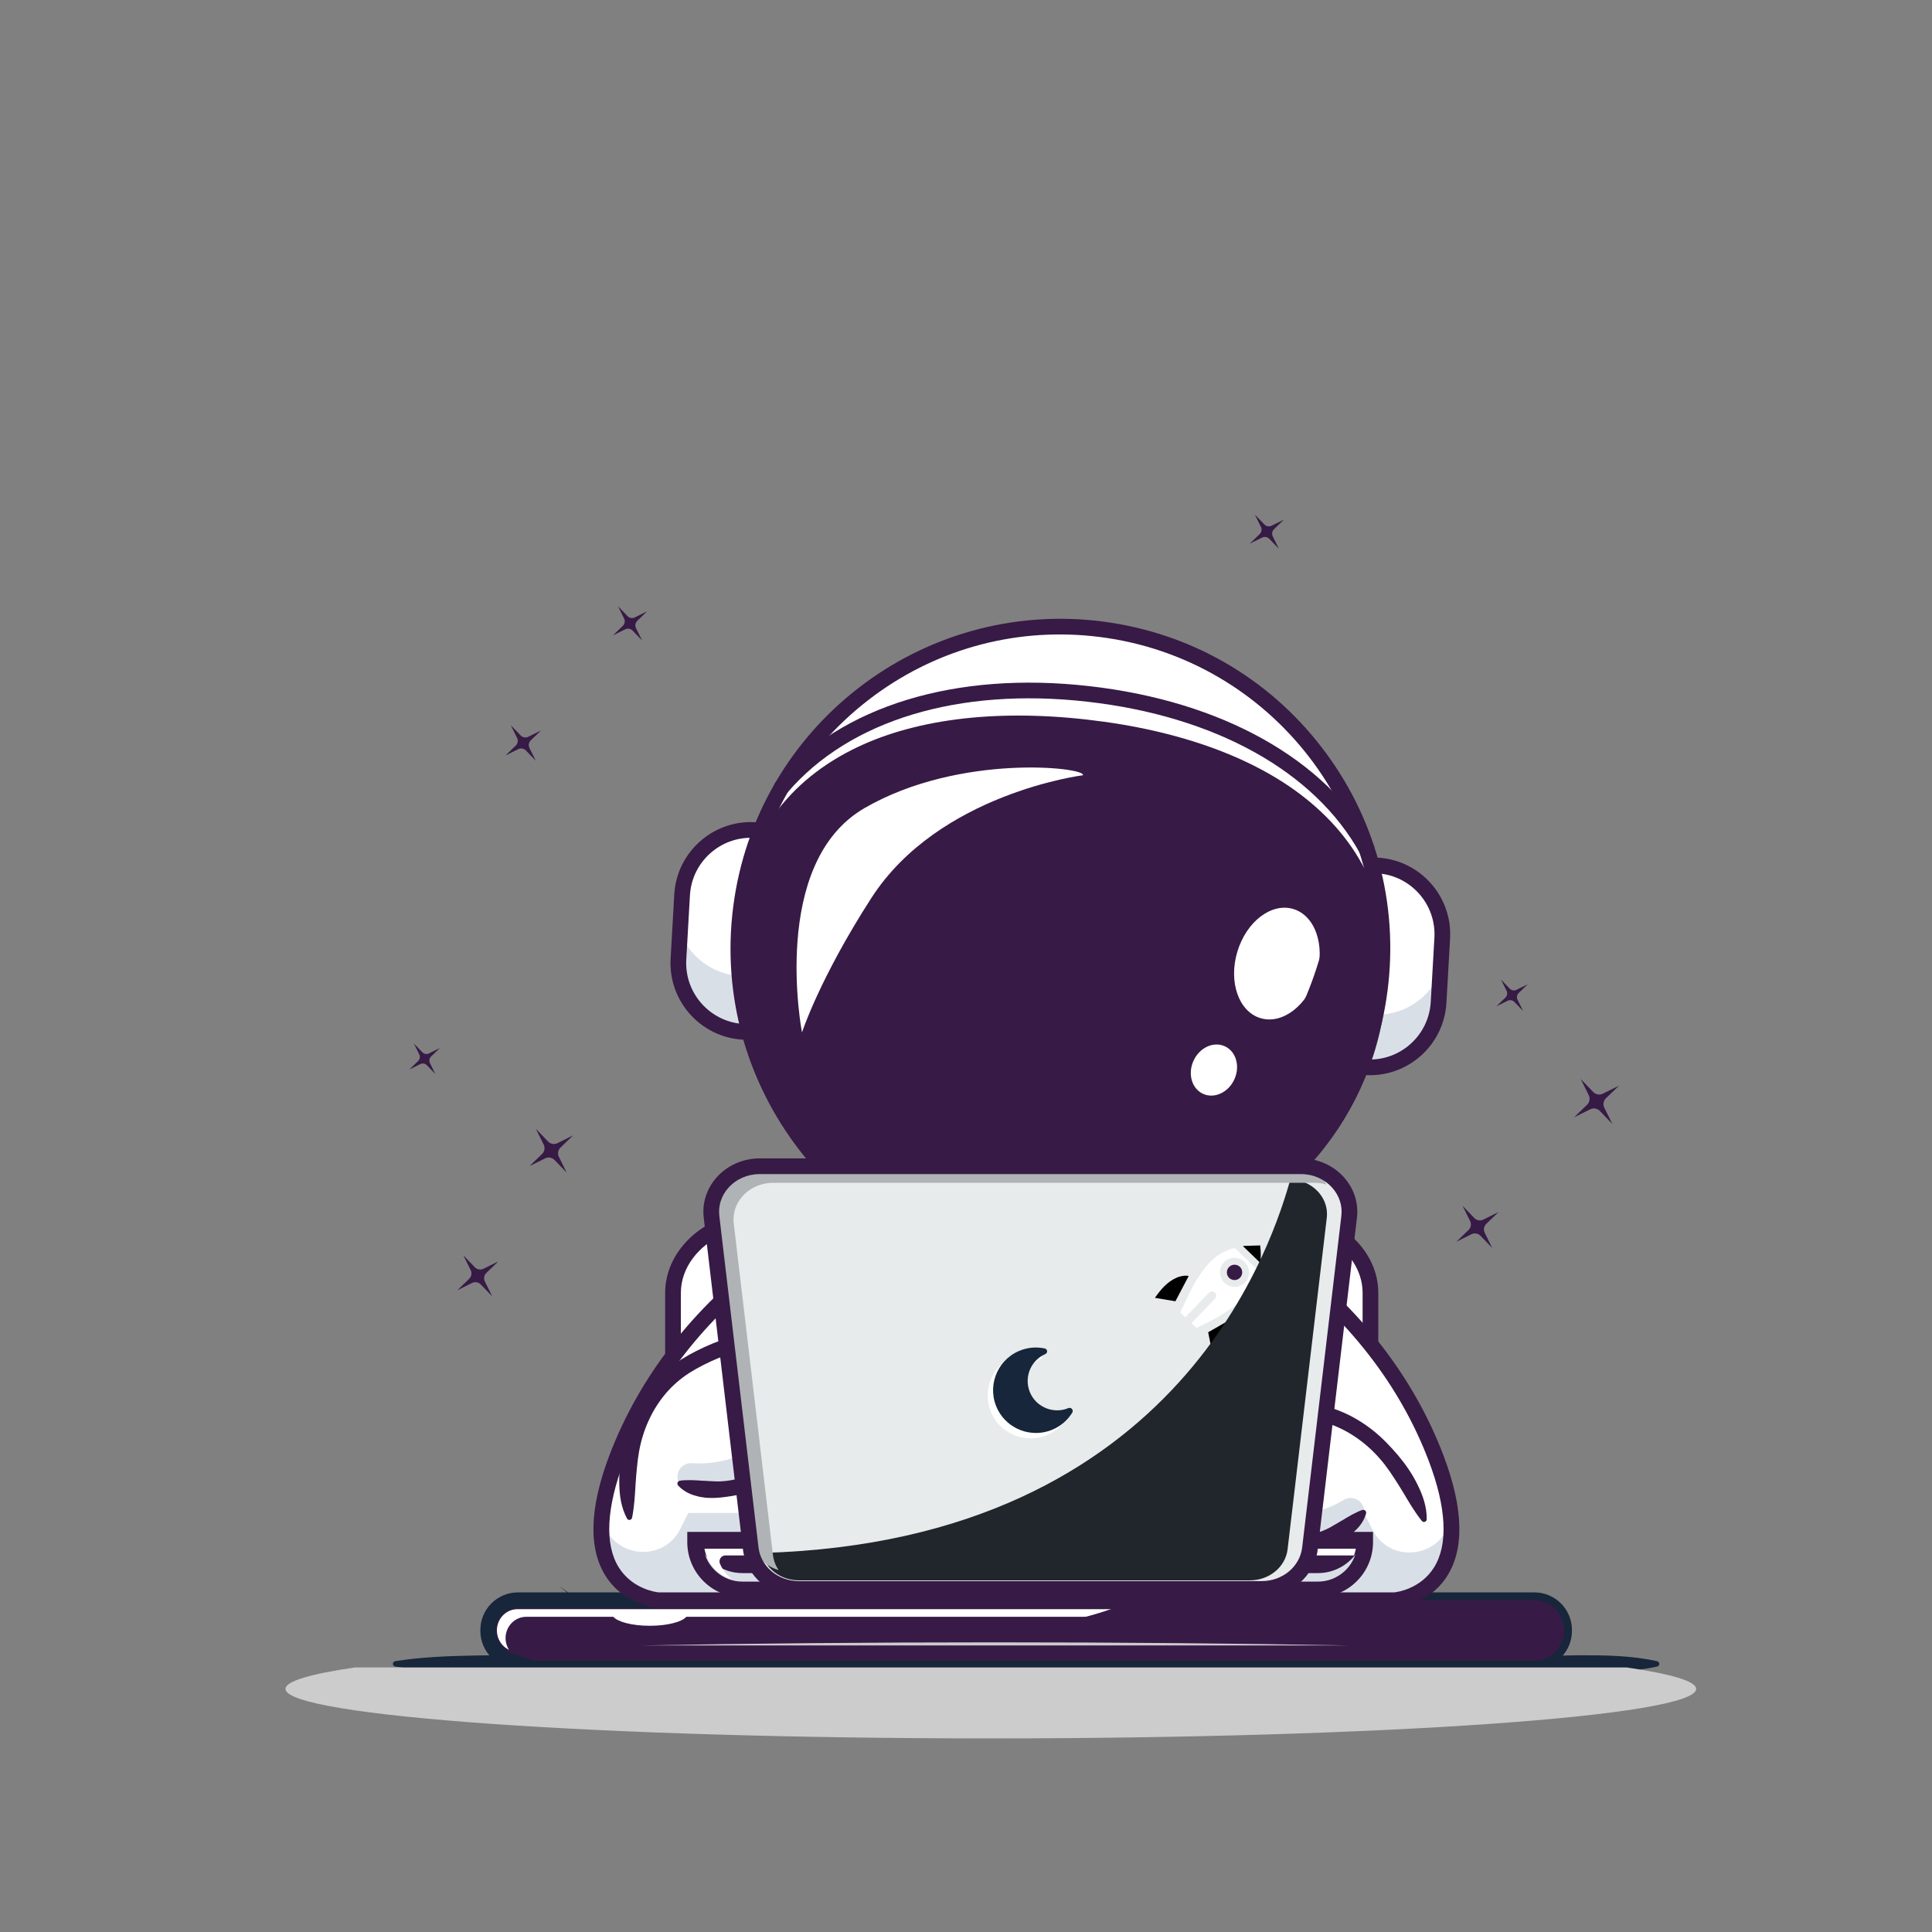 <svg xmlns="http://www.w3.org/2000/svg" xmlns:xlink="http://www.w3.org/1999/xlink" viewBox="0 0 500 500" width="500" height="500" preserveAspectRatio="xMidYMid meet" style="width: 100%; height: 100%; transform: translate3d(0px, 0px, 0px); content-visibility: visible;"><rect x="0" y="0" width="500" height="500" fill="#808080" stroke="none"/><defs><clipPath id="__lottie_element_155"><rect width="500" height="500" x="0" y="0"></rect></clipPath><clipPath id="__lottie_element_175"><path d="M0,0 L1000,0 L1000,1000 L0,1000z"></path></clipPath></defs><g clip-path="url(#__lottie_element_155)"><g clip-path="url(#__lottie_element_175)" transform="matrix(0.54,0,0,0.54,-19.537,0.714)" opacity="1" style="display: block;"><g transform="matrix(0.746,-0.525,0.525,0.746,300.393,550.184)" opacity="1" style="display: block;"><g opacity="1" transform="matrix(1,0,0,1,0,0)"><path fill="rgb(55,26,69)" fill-opacity="1" d=" M14.031,0 C14.031,0 4.937,1.404 4.937,1.404 C3.115,1.685 1.685,3.115 1.404,4.937 C1.404,4.937 0,14.031 0,14.031 C0,14.031 -1.404,4.937 -1.404,4.937 C-1.685,3.115 -3.115,1.685 -4.937,1.404 C-4.937,1.404 -14.031,0 -14.031,0 C-14.031,0 -4.937,-1.404 -4.937,-1.404 C-3.115,-1.685 -1.685,-3.115 -1.404,-4.937 C-1.404,-4.937 0,-14.031 0,-14.031 C0,-14.031 1.404,-4.937 1.404,-4.937 C1.685,-3.115 3.115,-1.685 4.937,-1.404 C4.937,-1.404 14.031,0 14.031,0z"></path></g></g><g transform="matrix(0.746,-0.525,0.525,0.746,265.164,610.138)" opacity="1" style="display: block;"><g opacity="1" transform="matrix(1,0,0,1,0,0)"><path fill="rgb(55,26,69)" fill-opacity="1" d=" M13.165,0 C13.165,0 4.632,1.317 4.632,1.317 C2.922,1.581 1.581,2.922 1.317,4.632 C1.317,4.632 0,13.164 0,13.164 C0,13.164 -1.317,4.632 -1.317,4.632 C-1.581,2.922 -2.922,1.581 -4.632,1.317 C-4.632,1.317 -13.165,0 -13.165,0 C-13.165,0 -4.632,-1.318 -4.632,-1.318 C-2.922,-1.582 -1.581,-2.922 -1.317,-4.632 C-1.317,-4.632 0,-13.164 0,-13.164 C0,-13.164 1.317,-4.632 1.317,-4.632 C1.581,-2.922 2.922,-1.582 4.632,-1.318 C4.632,-1.318 13.165,0 13.165,0z"></path></g></g><g transform="matrix(0.746,-0.525,0.525,0.746,239.676,506.094)" opacity="1" style="display: block;"><g opacity="1" transform="matrix(1,0,0,1,0,0)"><path fill="rgb(55,26,69)" fill-opacity="1" d=" M9.818,0 C9.818,0 3.455,0.982 3.455,0.982 C2.18,1.179 1.179,2.179 0.982,3.454 C0.982,3.454 0,9.817 0,9.817 C0,9.817 -0.982,3.454 -0.982,3.454 C-1.179,2.179 -2.18,1.179 -3.455,0.982 C-3.455,0.982 -9.818,0 -9.818,0 C-9.818,0 -3.455,-0.983 -3.455,-0.983 C-2.18,-1.18 -1.179,-2.18 -0.982,-3.455 C-0.982,-3.455 0,-9.817 0,-9.817 C0,-9.817 0.982,-3.455 0.982,-3.455 C1.179,-2.18 2.18,-1.18 3.455,-0.983 C3.455,-0.983 9.818,0 9.818,0z"></path></g></g><g transform="matrix(0.746,-0.525,0.525,0.746,801.333,526.574)" opacity="1" style="display: block;"><g opacity="1" transform="matrix(1,0,0,1,0,0)"><path fill="rgb(55,26,69)" fill-opacity="1" d=" M-14.415,0 C-14.415,0 -5.072,1.442 -5.072,1.442 C-3.2,1.731 -1.732,3.2 -1.443,5.072 C-1.443,5.072 0,14.415 0,14.415 C0,14.415 1.443,5.072 1.443,5.072 C1.732,3.2 3.2,1.731 5.072,1.442 C5.072,1.442 14.415,0 14.415,0 C14.415,0 5.072,-1.443 5.072,-1.443 C3.2,-1.732 1.732,-3.2 1.443,-5.072 C1.443,-5.072 0,-14.415 0,-14.415 C0,-14.415 -1.443,-5.072 -1.443,-5.072 C-1.732,-3.2 -3.2,-1.732 -5.072,-1.443 C-5.072,-1.443 -14.415,0 -14.415,0z"></path></g></g><g transform="matrix(0.746,-0.525,0.525,0.746,744.241,586.687)" opacity="1" style="display: block;"><g opacity="1" transform="matrix(1,0,0,1,0,0)"><path fill="rgb(55,26,69)" fill-opacity="1" d=" M-13.525,0 C-13.525,0 -4.759,1.353 -4.759,1.353 C-3.003,1.624 -1.624,3.003 -1.353,4.759 C-1.353,4.759 0,13.525 0,13.525 C0,13.525 1.353,4.759 1.353,4.759 C1.624,3.003 3.003,1.624 4.759,1.353 C4.759,1.353 13.525,0 13.525,0 C13.525,0 4.759,-1.354 4.759,-1.354 C3.003,-1.625 1.624,-3.003 1.353,-4.759 C1.353,-4.759 0,-13.525 0,-13.525 C0,-13.525 -1.353,-4.759 -1.353,-4.759 C-1.624,-3.003 -3.003,-1.625 -4.759,-1.354 C-4.759,-1.354 -13.525,0 -13.525,0z"></path></g></g><g transform="matrix(0.746,-0.525,0.525,0.746,760.846,475.681)" opacity="1" style="display: block;"><g opacity="1" transform="matrix(1,0,0,1,0,0)"><path fill="rgb(55,26,69)" fill-opacity="1" d=" M-10.086,0 C-10.086,0 -3.549,1.009 -3.549,1.009 C-2.239,1.211 -1.211,2.239 -1.009,3.549 C-1.009,3.549 0,10.086 0,10.086 C0,10.086 1.009,3.549 1.009,3.549 C1.211,2.239 2.239,1.211 3.549,1.009 C3.549,1.009 10.086,0 10.086,0 C10.086,0 3.549,-1.009 3.549,-1.009 C2.239,-1.211 1.211,-2.239 1.009,-3.549 C1.009,-3.549 0,-10.086 0,-10.086 C0,-10.086 -1.009,-3.549 -1.009,-3.549 C-1.211,-2.239 -2.239,-1.211 -3.549,-1.009 C-3.549,-1.009 -10.086,0 -10.086,0z"></path></g></g><g transform="matrix(0.746,-0.525,0.525,0.746,338.13,297.421)" opacity="1" style="display: block;"><g opacity="1" transform="matrix(1,0,0,1,0,0)"><path fill="rgb(55,26,69)" fill-opacity="1" d=" M10.992,0 C10.992,0 3.868,1.1 3.868,1.1 C2.441,1.32 1.32,2.441 1.1,3.868 C1.1,3.868 0,10.991 0,10.991 C0,10.991 -1.1,3.868 -1.1,3.868 C-1.32,2.441 -2.441,1.32 -3.868,1.1 C-3.868,1.1 -10.992,0 -10.992,0 C-10.992,0 -3.868,-1.1 -3.868,-1.1 C-2.441,-1.32 -1.32,-2.441 -1.1,-3.868 C-1.1,-3.868 0,-10.991 0,-10.991 C0,-10.991 1.1,-3.868 1.1,-3.868 C1.32,-2.441 2.441,-1.32 3.868,-1.1 C3.868,-1.1 10.992,0 10.992,0z"></path></g></g><g transform="matrix(0.746,-0.525,0.525,0.746,286.962,354.749)" opacity="1" style="display: block;"><g opacity="1" transform="matrix(1,0,0,1,0,0)"><path fill="rgb(55,26,69)" fill-opacity="1" d=" M11.408,0 C11.408,0 4.014,1.142 4.014,1.142 C2.533,1.371 1.371,2.533 1.142,4.014 C1.142,4.014 0,11.408 0,11.408 C0,11.408 -1.142,4.014 -1.142,4.014 C-1.371,2.533 -2.533,1.371 -4.014,1.142 C-4.014,1.142 -11.408,0 -11.408,0 C-11.408,0 -4.014,-1.142 -4.014,-1.142 C-2.533,-1.371 -1.371,-2.533 -1.142,-4.014 C-1.142,-4.014 0,-11.408 0,-11.408 C0,-11.408 1.142,-4.014 1.142,-4.014 C1.371,-2.533 2.533,-1.371 4.014,-1.142 C4.014,-1.142 11.408,0 11.408,0z"></path></g></g><g transform="matrix(0.746,-0.525,0.525,0.746,643.326,253.47)" opacity="1" style="display: block;"><g opacity="1" transform="matrix(1,0,0,1,0,0)"><path fill="rgb(55,26,69)" fill-opacity="1" d=" M-10.992,0 C-10.992,0 -3.868,1.1 -3.868,1.1 C-2.441,1.32 -1.32,2.441 -1.1,3.868 C-1.1,3.868 0,10.991 0,10.991 C0,10.991 1.1,3.868 1.1,3.868 C1.32,2.441 2.441,1.32 3.868,1.1 C3.868,1.1 10.992,0 10.992,0 C10.992,0 3.868,-1.1 3.868,-1.1 C2.441,-1.32 1.32,-2.441 1.1,-3.868 C1.1,-3.868 0,-10.991 0,-10.991 C0,-10.991 -1.1,-3.868 -1.1,-3.868 C-1.32,-2.441 -2.441,-1.32 -3.868,-1.1 C-3.868,-1.1 -10.992,0 -10.992,0z"></path></g></g></g><g transform="matrix(0.54,0,0,0.54,250.464,270.713)" opacity="1" style="display: block;"><g opacity="1" transform="matrix(1,0,0,1,0,0)"><g opacity="1" transform="matrix(1,0,0,1,0,0)"><path fill="rgb(23,38,58)" fill-opacity="1" d=" M-196,258.72 C-196,258.72 -155.87,287.26 -155.87,287.26 C-169.94,278.75 -183.34,269.2 -196,258.72z"></path></g><g opacity="1" transform="matrix(1,0,0,1,0,0)"><path fill="rgb(23,38,58)" fill-opacity="1" d=" M221.95,258.72 C209.3,269.2 195.889,278.74 181.82,287.26 C181.82,287.26 221.95,258.72 221.95,258.72z"></path></g></g><g opacity="1" transform="matrix(1,0,0,1,0,0)"><g opacity="1" transform="matrix(1,0,0,1,0,0)"><path fill="rgb(23,38,58)" fill-opacity="1" d=" M-274.416,294.815 C-261.816,292.82 -249.217,292.343 -236.617,292.098 C-230.317,291.963 -224.018,291.936 -217.718,291.971 C-211.418,291.961 -205.118,292.052 -198.818,292.118 C-186.218,292.235 -173.619,292.265 -161.019,292.246 C-161.019,292.246 -123.22,292.246 -123.22,292.246 C-123.22,292.246 27.975,292.246 27.975,292.246 C27.975,292.246 179.171,292.246 179.171,292.246 C179.171,292.246 254.769,292.246 254.769,292.246 C254.769,292.246 273.668,292.239 273.668,292.239 C273.668,292.239 283.118,292.147 283.118,292.147 C283.118,292.147 292.568,291.987 292.568,291.987 C305.168,291.942 317.768,292.057 330.367,294.815 C331.076,294.97 331.525,295.672 331.37,296.381 C331.257,296.899 330.852,297.277 330.367,297.384 C317.768,300.142 305.168,300.257 292.568,300.212 C292.568,300.212 283.118,300.052 283.118,300.052 C283.118,300.052 273.668,299.96 273.668,299.96 C273.668,299.96 254.769,299.953 254.769,299.953 C254.769,299.953 179.171,299.953 179.171,299.953 C179.171,299.953 27.975,299.953 27.975,299.953 C27.975,299.953 -123.22,299.953 -123.22,299.953 C-123.22,299.953 -161.019,299.953 -161.019,299.953 C-173.619,299.934 -186.218,299.964 -198.818,300.081 C-205.118,300.146 -211.418,300.239 -217.718,300.229 C-224.018,300.264 -230.317,300.237 -236.617,300.102 C-249.217,299.857 -261.816,299.379 -274.416,297.384 C-275.125,297.272 -275.609,296.606 -275.497,295.897 C-275.407,295.326 -274.957,294.901 -274.416,294.815z"></path></g></g><g opacity="1" transform="matrix(1,0,0,1,0,0)"><g opacity="1" transform="matrix(1,0,0,1,0,0)"><path fill="rgb(55,26,69)" fill-opacity="1" d=" M271.529,294.586 C271.529,294.586 -215.578,294.586 -215.578,294.586 C-223.455,294.586 -229.84,288.201 -229.84,280.324 C-229.84,280.324 -229.84,279.86 -229.84,279.86 C-229.84,271.983 -223.455,265.598 -215.578,265.598 C-215.578,265.598 271.529,265.598 271.529,265.598 C279.406,265.598 285.791,271.983 285.791,279.86 C285.791,279.86 285.791,280.324 285.791,280.324 C285.791,288.201 279.406,294.586 271.529,294.586z"></path></g><g opacity="1" transform="matrix(1,0,0,1,0,0)"><path fill="rgb(23,38,58)" fill-opacity="1" d=" M271.528,295.129 C271.528,295.129 -215.578,295.129 -215.578,295.129 C-223.741,295.129 -230.383,288.488 -230.383,280.324 C-230.383,280.324 -230.383,279.859 -230.383,279.859 C-230.383,271.696 -223.741,265.055 -215.578,265.055 C-215.578,265.055 271.528,265.055 271.528,265.055 C279.691,265.055 286.333,271.696 286.333,279.859 C286.333,279.859 286.333,280.324 286.333,280.324 C286.333,288.488 279.691,295.129 271.528,295.129z M-215.578,266.141 C-223.143,266.141 -229.298,272.295 -229.298,279.859 C-229.298,279.859 -229.298,280.324 -229.298,280.324 C-229.298,287.889 -223.143,294.044 -215.578,294.044 C-215.578,294.044 271.529,294.044 271.529,294.044 C279.094,294.044 285.249,287.889 285.249,280.324 C285.249,280.324 285.249,279.859 285.249,279.859 C285.249,272.295 279.094,266.141 271.529,266.141 C271.529,266.141 -215.578,266.141 -215.578,266.141z"></path></g></g><g opacity="1" transform="matrix(1,0,0,1,0,0)"><g opacity="1" transform="matrix(1,0,0,1,0,0)"><path fill="rgb(23,38,58)" fill-opacity="1" d=" M271.529,298.347 C271.529,298.347 -215.578,298.347 -215.578,298.347 C-225.516,298.347 -233.601,290.262 -233.601,280.324 C-233.601,280.324 -233.601,279.859 -233.601,279.859 C-233.601,269.921 -225.516,261.838 -215.578,261.838 C-215.578,261.838 271.529,261.838 271.529,261.838 C281.467,261.838 289.552,269.921 289.552,279.859 C289.552,279.859 289.552,280.324 289.552,280.324 C289.552,290.262 281.467,298.347 271.529,298.347z M-215.578,269.359 C-221.369,269.359 -226.08,274.07 -226.08,279.859 C-226.08,279.859 -226.08,280.324 -226.08,280.324 C-226.08,286.115 -221.369,290.826 -215.578,290.826 C-215.578,290.826 271.529,290.826 271.529,290.826 C277.32,290.826 282.03,286.115 282.03,280.324 C282.03,280.324 282.03,279.859 282.03,279.859 C282.03,274.07 277.32,269.359 271.529,269.359 C271.529,269.359 -215.578,269.359 -215.578,269.359z"></path></g></g><g opacity="1" transform="matrix(1,0,0,1,0,0)"><g opacity="1" transform="matrix(1,0,0,1,0,0)"><path fill="rgb(255,255,255)" fill-opacity="1" d=" M271.757,269.892 C271.757,269.892 -135.35,269.892 -135.35,269.892 C-135.35,269.892 -169.434,269.892 -169.434,269.892 C-169.434,269.892 -215.806,269.892 -215.806,269.892 C-221.252,269.892 -225.682,274.468 -225.682,280.092 C-225.682,284.214 -223.297,287.764 -219.882,289.371 C-220.917,287.758 -221.524,285.828 -221.524,283.753 C-221.524,278.129 -217.094,273.553 -211.648,273.553 C-211.648,273.553 -169.882,273.553 -169.882,273.553 C-167.72,276.03 -160.717,277.848 -152.392,277.848 C-144.067,277.848 -137.064,276.03 -134.902,273.553 C-134.902,273.553 275.915,273.553 275.915,273.553 C277.369,273.553 278.747,273.888 279.991,274.474 C278.221,271.717 275.193,269.892 271.757,269.892z"></path></g></g><g opacity="1" transform="matrix(1,0,0,1,0,0)"><g opacity="1" transform="matrix(1,0,0,1,0,0)"><path fill="rgb(55,26,69)" fill-opacity="1" d=" M-208.026,294.586 C-208.026,294.586 271.757,294.586 271.757,294.586 C279.508,294.586 285.791,288.097 285.791,280.092 C285.791,280.092 285.791,280.092 285.791,280.092 C285.791,272.087 279.508,265.598 271.757,265.598 C271.757,265.598 78.575,265.598 78.575,265.598 C70.94,269.902 13.707,296.573 -222.563,289.658 C-222.563,289.658 -208.026,294.586 -208.026,294.586z" style="mix-blend-mode: multiply;"></path></g></g><g opacity="1" transform="matrix(1,0,0,1,0,0)"><g opacity="1" transform="matrix(1,0,0,1,0,0)"><path fill="rgb(204,204,204)" fill-opacity="1" d=" M349.073,308.096 C349.073,321.196 197.725,331.823 11.036,331.823 C-175.653,331.823 -327.001,321.196 -327.001,308.096 C-327.001,304.418 -315.033,300.92 -293.664,297.815 C-293.664,297.815 315.737,297.815 315.737,297.815 C337.106,300.92 349.073,304.418 349.073,308.096z"></path></g></g><g opacity="1" transform="matrix(1,0,0,1,0,0)"><path fill="rgb(204,204,204)" fill-opacity="1" d=" M181.82,287.26 C181.82,287.26 -155.87,287.26 -155.87,287.26 C-104.82,286.31 -47.541,285.78 12.98,285.78 C73.49,285.78 130.769,286.31 181.82,287.26z"></path></g></g><g transform="matrix(0.54,0,0,0.54,250.464,270.714)" opacity="1" style="display: block;"><g opacity="1" transform="matrix(1,0,0,1,0,0)"><g opacity="1" transform="matrix(1,0,0,1,0,0)"><path fill="rgb(255,255,255)" fill-opacity="1" d=" M192.974,118.327 C192.974,118.327 192.974,230.106 192.974,230.106 C192.974,235.312 191.633,240.275 189.209,244.737 C182.588,257.015 167.917,265.598 150.982,265.598 C150.982,265.598 -99.284,265.598 -99.284,265.598 C-113.522,265.598 -126.159,259.539 -133.761,250.309 C-138.493,244.566 -141.276,237.604 -141.276,230.106 C-141.276,230.106 -141.276,118.327 -141.276,118.327 C-141.276,111.39 -138.882,104.904 -134.756,99.417 C-127.313,89.468 -114.171,82.835 -99.284,82.835 C-99.284,82.835 150.982,82.835 150.982,82.835 C153.002,82.835 154.977,82.957 156.925,83.201 C177.236,85.652 192.974,100.514 192.974,118.327z"></path></g><g opacity="1" transform="matrix(1,0,0,1,0,0)"><path fill="rgb(55,26,69)" fill-opacity="1" d=" M150.982,269.359 C150.982,269.359 -99.284,269.359 -99.284,269.359 C-114.097,269.359 -128.071,263.131 -136.663,252.699 C-142.141,246.051 -145.037,238.238 -145.037,230.106 C-145.037,230.106 -145.037,118.327 -145.037,118.327 C-145.037,110.807 -142.522,103.487 -137.762,97.157 C-129.294,85.837 -114.907,79.074 -99.284,79.074 C-99.284,79.074 150.982,79.074 150.982,79.074 C153.139,79.074 155.296,79.206 157.392,79.469 C179.814,82.174 196.735,98.88 196.735,118.327 C196.735,118.327 196.735,230.106 196.735,230.106 C196.735,235.847 195.315,241.374 192.514,246.532 C185.037,260.394 168.733,269.359 150.982,269.359z M-99.284,86.596 C-112.549,86.596 -124.683,92.231 -131.744,101.67 C-135.521,106.693 -137.515,112.451 -137.515,118.327 C-137.515,118.327 -137.515,230.106 -137.515,230.106 C-137.515,236.472 -135.213,242.632 -130.858,247.916 C-123.678,256.634 -111.874,261.838 -99.284,261.838 C-99.284,261.838 150.982,261.838 150.982,261.838 C166.006,261.838 179.711,254.425 185.899,242.952 C188.1,238.898 189.214,234.58 189.214,230.106 C189.214,230.106 189.214,118.327 189.214,118.327 C189.214,102.682 175.138,89.186 156.474,86.935 C154.671,86.709 152.829,86.596 150.982,86.596 C150.982,86.596 -99.284,86.596 -99.284,86.596z"></path></g></g><g opacity="1" transform="matrix(1,0,0,1,0,0)"><g opacity="1" transform="matrix(1,0,0,1,0,0)"><path fill="rgb(255,255,255)" fill-opacity="1" d=" M29.034,51.762 C114.54,65.9 194.29,117.844 224.487,197.636 C248.891,262.123 204.567,265.598 204.567,265.598 C204.567,265.598 27.279,265.598 27.279,265.598 C27.279,265.598 28.904,265.598 28.904,265.598 C28.904,265.598 -148.384,265.598 -148.384,265.598 C-148.384,265.598 -192.708,262.123 -168.304,197.636 C-138.107,117.844 -58.357,65.9 27.149,51.762"></path></g></g><g opacity="1" transform="matrix(1,0,0,1,0,0)"><g opacity="1" transform="matrix(1,0,0,1,0,0)"><path fill="rgb(217,223,230)" fill-opacity="1" d=" M204.562,265.599 C204.562,265.599 -148.388,265.599 -148.388,265.599 C-148.388,265.599 -179.396,263.163 -175.25,224.633 C-175.192,225.098 -175.127,225.555 -175.056,226.005 C-172.073,244.869 -146.392,248.558 -137.817,231.493 C-137.817,231.493 -133.939,223.775 -133.939,223.775 C-133.939,223.775 189.859,223.775 189.859,223.775 C189.859,223.775 194.015,231.902 194.015,231.902 C202.678,248.843 228.09,245.067 231.193,226.294 C231.283,225.752 231.363,225.198 231.434,224.633 C235.58,263.163 204.562,265.599 204.562,265.599z"></path></g></g><g opacity="1" transform="matrix(1,0,0,1,0,0)"><g opacity="1" transform="matrix(1,0,0,1,0,0)"><path fill="rgb(55,26,69)" fill-opacity="1" d=" M204.714,269.359 C204.714,269.359 -148.678,269.348 -148.678,269.348 C-149.329,269.298 -164.716,267.938 -173.544,254.023 C-181.907,240.842 -181.328,221.424 -171.822,196.306 C-143.072,120.336 -67.066,63.528 26.535,48.051 C27.07,47.963 27.598,47.992 28.092,48.12 C28.586,47.992 29.112,47.963 29.647,48.051 C123.248,63.528 199.255,120.336 228.005,196.306 C237.511,221.424 238.09,240.843 229.727,254.025 C220.899,267.939 205.512,269.298 204.861,269.348 C204.861,269.348 204.714,269.359 204.714,269.359z M28.904,261.838 C28.904,261.838 204.391,261.838 204.391,261.838 C205.735,261.695 216.952,260.213 223.432,249.907 C230.299,238.984 229.448,221.369 220.97,198.967 C193.166,125.497 119.384,70.513 28.42,55.473 C28.308,55.454 28.199,55.431 28.091,55.403 C27.984,55.43 27.874,55.454 27.762,55.473 C-63.202,70.513 -136.983,125.497 -164.787,198.967 C-173.265,221.369 -174.115,238.984 -167.248,249.906 C-160.784,260.188 -149.609,261.688 -148.205,261.838 C-148.205,261.838 28.904,261.838 28.904,261.838z"></path></g></g></g><g transform="matrix(0.537,0.056,-0.056,0.537,256.788,269.468)" opacity="1" style="display: block;"><g opacity="1" transform="matrix(1,0,0,1,0,0)"><g opacity="1" transform="matrix(1,0,0,1,0,0)"><path fill="rgb(255,255,255)" fill-opacity="1" d=" M179.47,-6.171 C179.47,-6.171 179.47,-6.171 179.47,-6.171 C177.735,-6.089 176.263,-7.429 176.181,-9.164 C176.181,-9.164 171.92,-99.64 171.92,-99.64 C171.838,-101.375 173.178,-102.847 174.913,-102.929 C174.913,-102.929 174.913,-102.929 174.913,-102.929 C193.112,-103.786 208.561,-89.727 209.418,-71.528 C209.418,-71.528 210.871,-40.676 210.871,-40.676 C211.728,-22.477 197.669,-7.028 179.47,-6.171z"></path></g><g opacity="1" transform="matrix(1,0,0,1,0,0)"><path fill="rgb(23,38,58)" fill-opacity="1" d=" M179.321,-5.492 C177.295,-5.492 175.602,-7.09 175.506,-9.133 C175.506,-9.133 171.245,-99.608 171.245,-99.608 C171.146,-101.712 172.778,-103.505 174.881,-103.604 C193.434,-104.479 209.22,-90.103 210.092,-71.56 C210.092,-71.56 211.546,-40.707 211.546,-40.707 C211.969,-31.725 208.869,-23.116 202.816,-16.465 C196.764,-9.815 188.484,-5.919 179.502,-5.496 C179.502,-5.496 179.502,-5.496 179.502,-5.496 C179.441,-5.493 179.381,-5.492 179.321,-5.492z M176.482,-102.29 C175.972,-102.29 175.459,-102.278 174.944,-102.254 C173.584,-102.19 172.531,-101.032 172.595,-99.672 C172.595,-99.672 176.856,-9.196 176.856,-9.196 C176.92,-7.836 178.08,-6.791 179.439,-6.846 C179.439,-6.846 179.439,-6.846 179.439,-6.846 C197.237,-7.684 211.034,-22.846 210.196,-40.644 C210.196,-40.644 208.743,-71.496 208.743,-71.496 C207.929,-88.779 193.608,-102.29 176.482,-102.29z"></path></g></g><g opacity="1" transform="matrix(1,0,0,1,0,0)"><g opacity="1" transform="matrix(1,0,0,1,0,0)"><path fill="rgb(217,223,230)" fill-opacity="1" d=" M210.189,-55.143 C210.189,-55.143 210.874,-40.673 210.874,-40.673 C211.728,-22.48 197.671,-7.029 179.468,-6.165 C177.734,-6.081 176.263,-7.43 176.179,-9.164 C176.179,-9.164 175.038,-33.216 175.038,-33.216 C175.577,-32.142 176.71,-31.437 177.984,-31.487 C177.984,-31.487 180.129,-31.594 180.129,-31.594 C194.511,-32.268 206.314,-42.064 210.189,-55.143z"></path></g></g><g opacity="1" transform="matrix(1,0,0,1,0,0)"><g opacity="1" transform="matrix(1,0,0,1,0,0)"><path fill="rgb(55,26,69)" fill-opacity="1" d=" M179.319,-2.407 C175.659,-2.407 172.598,-5.294 172.424,-8.988 C172.424,-8.988 168.163,-99.463 168.163,-99.463 C167.984,-103.266 170.933,-106.506 174.735,-106.686 C194.964,-107.64 212.221,-91.947 213.175,-71.705 C213.175,-71.705 214.628,-40.853 214.628,-40.853 C215.581,-20.611 199.889,-3.368 179.647,-2.414 C179.647,-2.414 179.646,-2.414 179.646,-2.414 C179.537,-2.409 179.428,-2.407 179.319,-2.407z M175.706,-99.195 C175.706,-99.195 179.908,-9.963 179.908,-9.963 C195.709,-11.036 207.863,-24.606 207.114,-40.499 C207.114,-40.499 205.661,-71.351 205.661,-71.351 C204.913,-87.244 191.514,-99.623 175.706,-99.195z"></path></g></g><g opacity="1" transform="matrix(1,0,0,1,0,0)"><g opacity="1" transform="matrix(1,0,0,1,0,0)"><path fill="rgb(255,255,255)" fill-opacity="1" d=" M-123.726,-88.864 C-123.726,-88.864 -123.726,-88.864 -123.726,-88.864 C-121.991,-88.946 -120.519,-87.606 -120.437,-85.871 C-120.437,-85.871 -116.176,4.605 -116.176,4.605 C-116.094,6.34 -117.434,7.812 -119.169,7.894 C-119.169,7.894 -119.169,7.894 -119.169,7.894 C-137.368,8.751 -152.817,-5.308 -153.674,-23.507 C-153.674,-23.507 -155.127,-54.36 -155.127,-54.36 C-155.984,-72.559 -141.925,-88.007 -123.726,-88.864z"></path></g><g opacity="1" transform="matrix(1,0,0,1,0,0)"><path fill="rgb(23,38,58)" fill-opacity="1" d=" M-120.739,8.607 C-138.582,8.607 -153.501,-5.469 -154.349,-23.476 C-154.349,-23.476 -155.802,-54.328 -155.802,-54.328 C-156.225,-63.31 -153.125,-71.919 -147.072,-78.57 C-141.02,-85.22 -132.741,-89.116 -123.758,-89.539 C-123.758,-89.539 -123.758,-89.539 -123.758,-89.539 C-121.645,-89.641 -119.862,-88.005 -119.762,-85.903 C-119.762,-85.903 -115.501,4.573 -115.501,4.573 C-115.402,6.677 -117.034,8.47 -119.137,8.569 C-119.673,8.594 -120.208,8.607 -120.739,8.607z M-123.695,-88.19 C-141.493,-87.352 -155.29,-72.189 -154.452,-54.391 C-154.452,-54.391 -152.999,-23.539 -152.999,-23.539 C-152.16,-5.742 -137.007,8.045 -119.201,7.219 C-117.841,7.155 -116.787,5.996 -116.851,4.636 C-116.851,4.636 -121.112,-85.84 -121.112,-85.84 C-121.177,-87.2 -122.362,-88.267 -123.695,-88.19 C-123.695,-88.19 -123.695,-88.19 -123.695,-88.19z"></path></g></g><g opacity="1" transform="matrix(1,0,0,1,0,0)"><g opacity="1" transform="matrix(1,0,0,1,0,0)"><path fill="rgb(217,223,230)" fill-opacity="1" d=" M-117.351,-20.495 C-117.351,-20.495 -116.172,4.604 -116.172,4.604 C-116.088,6.338 -117.438,7.81 -119.172,7.894 C-128.724,8.34 -137.527,4.683 -143.854,-1.535 C-149.568,-7.15 -153.262,-14.861 -153.67,-23.502 C-153.67,-23.502 -154.283,-36.502 -154.283,-36.502 C-148.58,-25.34 -136.695,-17.935 -123.352,-18.561 C-123.352,-18.561 -120.051,-18.718 -120.051,-18.718 C-118.846,-18.777 -117.852,-19.491 -117.351,-20.495z"></path></g></g><g opacity="1" transform="matrix(1,0,0,1,0,0)"><g opacity="1" transform="matrix(1,0,0,1,0,0)"><path fill="rgb(55,26,69)" fill-opacity="1" d=" M-120.74,11.692 C-140.219,11.692 -156.505,-3.674 -157.431,-23.331 C-157.431,-23.331 -158.884,-54.183 -158.884,-54.183 C-159.837,-74.425 -144.145,-91.667 -123.903,-92.621 C-123.903,-92.621 -123.902,-92.621 -123.902,-92.621 C-120.095,-92.786 -116.86,-89.851 -116.68,-86.049 C-116.68,-86.049 -112.419,4.428 -112.419,4.428 C-112.24,8.231 -115.189,11.471 -118.991,11.651 C-119.576,11.678 -120.161,11.692 -120.74,11.692z M-124.164,-85.072 C-139.965,-83.999 -152.119,-70.429 -151.37,-54.536 C-151.37,-54.536 -149.917,-23.684 -149.917,-23.684 C-149.169,-7.791 -135.787,4.574 -119.962,4.16 C-119.962,4.16 -124.164,-85.072 -124.164,-85.072z"></path></g></g><g opacity="1" transform="matrix(1,0,0,1,0,0)"><g opacity="1" transform="matrix(1,0,0,1,0,0)"><path fill="rgb(255,255,255)" fill-opacity="1" d=" M182.195,-43.826 C180.155,41.394 109.418,108.826 24.198,106.786 C-61.022,104.746 -128.454,34.009 -126.414,-51.211 C-124.374,-136.431 -53.636,-203.863 31.584,-201.823 C116.804,-199.783 184.235,-129.046 182.195,-43.826z"></path></g><g opacity="1" transform="matrix(1,0,0,1,0,0)"><path fill="rgb(23,38,58)" fill-opacity="1" d=" M27.944,107.507 C26.689,107.507 25.443,107.492 24.181,107.462 C-61.275,105.417 -129.134,34.228 -127.089,-51.228 C-126.099,-92.624 -109.046,-131.157 -79.074,-159.729 C-49.101,-188.3 -9.798,-203.476 31.6,-202.499 C72.997,-201.509 111.529,-184.456 140.101,-154.484 C168.672,-124.511 183.862,-85.206 182.871,-43.809 C182.871,-43.809 182.871,-43.809 182.871,-43.809 C180.856,40.385 111.711,107.507 27.944,107.507z M27.794,-201.193 C-11.854,-201.193 -49.341,-186.205 -78.142,-158.751 C-107.853,-130.429 -124.757,-92.231 -125.739,-51.195 C-127.766,33.516 -60.497,104.084 24.214,106.111 C108.904,108.141 179.491,40.87 181.52,-43.842 C181.52,-43.842 182.196,-43.825 182.196,-43.825 C182.196,-43.825 181.52,-43.842 181.52,-43.842 C182.502,-84.878 167.445,-123.84 139.123,-153.551 C110.801,-183.263 72.603,-200.166 31.567,-201.148 C30.31,-201.178 29.048,-201.193 27.794,-201.193z"></path></g></g><g opacity="1" transform="matrix(1,0,0,1,0,0)"><g opacity="1" transform="matrix(1,0,0,1,0,0)"><path fill="rgb(217,223,230)" fill-opacity="1" d=" M181.228,-65.221 C182.044,-58.22 182.37,-51.078 182.198,-43.824 C180.147,41.393 109.414,108.823 24.196,106.792 C-61.021,104.741 -128.451,34.007 -126.42,-51.211 C-126.363,-53.662 -126.247,-56.114 -126.072,-58.526 C-117.467,16.837 -54.4,76.211 23.573,78.08 C106.34,80.054 175.432,16.511 181.228,-65.221z"></path></g></g><g opacity="1" transform="matrix(1,0,0,1,0,0)"><g opacity="1" transform="matrix(1,0,0,1,0,0)"><path fill="rgb(55,26,69)" fill-opacity="1" d=" M27.945,110.592 C26.664,110.592 25.395,110.578 24.107,110.546 C-63.049,108.461 -132.259,35.855 -130.174,-51.302 C-128.088,-138.458 -55.533,-207.66 31.674,-205.583 C73.895,-204.572 113.194,-187.181 142.334,-156.612 C171.474,-126.043 186.966,-85.956 185.956,-43.735 C185.956,-43.735 185.956,-43.735 185.956,-43.735 C183.9,42.135 113.378,110.592 27.945,110.592z M27.796,-198.108 C-11.056,-198.108 -47.79,-183.421 -76.013,-156.518 C-105.127,-128.764 -121.692,-91.333 -122.654,-51.121 C-124.64,31.889 -58.723,101.04 24.288,103.027 C107.277,105.022 176.448,39.095 178.436,-43.916 C180.423,-126.927 114.504,-196.077 31.493,-198.063 C30.261,-198.093 29.024,-198.108 27.796,-198.108z M182.196,-43.825 C182.196,-43.825 182.209,-43.825 182.209,-43.825 C182.209,-43.825 182.196,-43.825 182.196,-43.825z"></path></g></g><g opacity="1" transform="matrix(1,0,0,1,0,0)"><g opacity="1" transform="matrix(1,0,0,1,0,0)"><path fill="rgb(55,26,69)" fill-opacity="1" d=" M181.607,-39.874 C181.341,-9.671 171.289,18.282 154.317,41.334 C141.593,58.616 89.649,88.6 25.834,88.611 C-33.336,88.621 -86.89,56.601 -99.307,39.097 C-115.87,15.749 -125.426,-12.377 -125.16,-42.58 C-124.455,-122.505 -55.494,-155.033 29.221,-154.286 C113.936,-153.539 182.312,-119.799 181.607,-39.874z"></path></g></g><g opacity="1" transform="matrix(1,0,0,1,0,0)"><g opacity="1" transform="matrix(1,0,0,1,0,0)"><path fill="rgb(55,26,69)" fill-opacity="1" d=" M25.809,92.372 C-35.405,92.372 -89.362,59.615 -102.374,41.273 C-120.005,16.419 -129.185,-12.588 -128.92,-42.614 C-128.575,-81.731 -112.625,-111.753 -81.513,-131.845 C-54.351,-149.386 -16.047,-158.469 29.254,-158.046 C74.557,-157.646 112.694,-147.911 139.542,-129.894 C170.295,-109.257 185.713,-78.959 185.368,-39.841 C185.368,-39.841 185.368,-39.841 185.368,-39.841 C185.103,-9.816 175.413,19.025 157.346,43.564 C144.82,60.577 93.385,92.361 25.835,92.372 C25.827,92.372 25.817,92.372 25.809,92.372z M26.379,-150.538 C-16.216,-150.538 -52.065,-141.909 -77.433,-125.526 C-106.285,-106.893 -121.078,-78.975 -121.399,-42.547 C-121.65,-14.114 -112.95,13.365 -96.239,36.921 C-84.373,53.649 -31.995,84.851 25.81,84.851 C25.821,84.851 25.823,84.851 25.834,84.851 C89.904,84.84 139.916,54.552 151.289,39.104 C168.412,15.847 177.596,-11.475 177.847,-39.908 C178.717,-138.555 74.175,-150.128 29.187,-150.525 C28.248,-150.533 27.312,-150.538 26.379,-150.538z M181.607,-39.874 C181.607,-39.874 181.62,-39.874 181.62,-39.874 C181.62,-39.874 181.607,-39.874 181.607,-39.874z"></path></g></g><g opacity="1" transform="matrix(1,0,0,1,0,0)"><g opacity="1" transform="matrix(1,0,0,1,0,0)"><path fill="rgb(255,255,255)" fill-opacity="1" d=" M112.409,-54.872 C109.588,-40.052 116.006,-26.382 126.745,-24.338 C137.484,-22.294 148.475,-32.651 151.296,-47.471 C154.117,-62.291 147.699,-75.961 136.96,-78.005 C126.221,-80.049 115.23,-69.692 112.409,-54.872z"></path></g></g><g opacity="1" transform="matrix(1,0,0,1,0,0)"><g opacity="1" transform="matrix(1,0,0,1,0,0)"><path fill="rgb(255,255,255)" fill-opacity="1" d=" M96.94,-0.732 C94.718,5.826 97.478,12.688 103.106,14.595 C108.734,16.502 115.097,12.731 117.319,6.173 C119.541,-0.385 116.781,-7.247 111.153,-9.154 C105.525,-11.061 99.162,-7.29 96.94,-0.732z"></path></g></g><g opacity="1" transform="matrix(1,0,0,1,0,0)"><g opacity="1" transform="matrix(1,0,0,1,0,0)"><path fill="rgb(55,26,69)" fill-opacity="1" d=" M152.433,-114.7 C171.026,-96.642 181.884,-71.98 181.605,-39.879 C181.339,-9.67 171.281,18.281 154.321,41.334 C141.593,58.616 89.645,88.599 25.831,88.616 C3.299,88.626 -18.412,83.983 -37.357,77.258 C41.085,75.565 104.363,38.761 120.142,17.326 C141.685,-11.931 154.44,-47.414 154.773,-85.739 C154.87,-95.982 154.051,-105.628 152.433,-114.7z"></path></g></g><g opacity="1" transform="matrix(1,0,0,1,0,0)"><g opacity="1" transform="matrix(1,0,0,1,0,0)"><path fill="rgb(55,26,69)" fill-opacity="1" d=" M169.019,-106.322 C168.183,-106.322 167.342,-106.601 166.644,-107.176 C166.644,-107.176 166.248,-107.502 166.248,-107.502 C166.248,-107.502 165.932,-107.94 165.932,-107.94 C140.222,-144.67 90.119,-166.05 28.468,-166.595 C-33.476,-167.172 -83.957,-145.97 -109.893,-108.512 C-109.893,-108.512 -110.082,-108.262 -110.082,-108.262 C-111.402,-106.657 -113.782,-106.418 -115.385,-107.74 C-116.942,-109.023 -117.212,-111.285 -116.016,-112.883 C-88.622,-152.368 -35.894,-174.696 28.534,-174.116 C92.603,-173.549 144.903,-151.03 172.041,-112.33 C173.045,-110.974 173.047,-109.056 171.927,-107.697 C171.182,-106.792 170.104,-106.322 169.019,-106.322z"></path></g></g><g opacity="1" transform="matrix(1,0,0,1,0,0)"><g opacity="1" transform="matrix(1,0,0,1,0,0)"><path fill="rgb(255,255,255)" fill-opacity="1" d=" M-91.132,5.27 C-91.132,5.27 -115.191,-73.795 -72.421,-104.84 C-29.651,-135.885 31.483,-135.219 30.019,-131.311 C30.019,-131.311 -37.806,-115.522 -64.76,-62.25 C-85.545,-21.171 -91.132,5.27 -91.132,5.27z"></path></g></g></g><g transform="matrix(0.473,-0.26,0.26,0.473,180.929,243.16)" opacity="1" style="display: block;"><g opacity="1" transform="matrix(1,0,0,1,0,0)"><g opacity="1" transform="matrix(1,0,0,1,0,0)"><path fill="rgb(255,255,255)" fill-opacity="1" d=" M-162.829,226.985 C-162.829,226.985 -145.946,176.071 -100.475,175.925 C-58.52,175.791 -42.5,196.719 -52.329,225.456 C-57.221,239.758 -109.482,253.277 -133.939,223.775"></path></g></g><g opacity="1" transform="matrix(1,0,0,1,0,0)"><g opacity="1" transform="matrix(1,0,0,1,0,0)"><path fill="rgb(217,223,230)" fill-opacity="1" d=" M-52.325,225.461 C-57.224,239.762 -109.482,253.273 -133.937,223.778 C-133.937,223.778 -133.937,223.778 -133.937,223.778 C-133.937,218.613 -128.212,215.586 -123.885,218.407 C-97.439,235.646 -56.626,223.698 -52.325,211.141 C-51.385,208.405 -50.689,205.735 -50.219,203.149 C-48.827,209.749 -49.532,217.291 -52.325,225.461z"></path></g></g><g opacity="1" transform="matrix(1,0,0,1,0,0)"><g opacity="1" transform="matrix(1,0,0,1,0,0)"><path fill="rgb(55,26,69)" fill-opacity="1" d=" M-164.019,226.59 C-163.929,220.609 -161.886,215.24 -159.236,210.227 C-156.635,205.172 -153.235,200.539 -149.443,196.265 C-145.611,192.026 -141.536,187.946 -136.888,184.495 C-132.256,181.04 -127.147,178.145 -121.696,176.06 C-116.253,173.957 -110.474,172.714 -104.674,172.323 C-104.674,172.323 -100.326,172.166 -100.326,172.166 C-98.917,172.189 -97.511,172.188 -96.101,172.233 C-93.28,172.345 -90.454,172.512 -87.627,172.851 C-81.979,173.501 -76.308,174.635 -70.812,176.669 C-65.331,178.669 -59.985,181.646 -55.576,185.929 C-51.141,190.169 -47.957,195.885 -46.658,201.887 C-45.327,207.895 -45.604,214.036 -46.858,219.749 C-47.134,221.195 -47.547,222.591 -47.924,223.999 C-47.924,223.999 -48.58,226.073 -48.58,226.073 C-48.58,226.073 -48.745,226.592 -48.745,226.592 C-48.802,226.768 -48.923,227.031 -49.012,227.246 C-49.012,227.246 -49.62,228.589 -49.62,228.589 C-51.511,231.842 -54.037,233.893 -56.555,235.635 C-61.658,239.047 -67.142,241.054 -72.703,242.571 C-83.842,245.424 -95.541,245.964 -106.911,243.58 C-108.33,243.277 -109.743,242.95 -111.138,242.524 C-112.547,242.161 -113.918,241.65 -115.299,241.175 C-116.68,240.702 -118.025,240.105 -119.402,239.594 C-120.729,238.96 -122.116,238.433 -123.401,237.693 C-124.694,236.971 -125.99,236.242 -127.146,235.299 C-128.358,234.441 -129.453,233.425 -130.483,232.354 C-132.534,230.209 -134.144,227.597 -134.904,224.575 C-135.09,223.833 -134.641,223.081 -133.899,222.895 C-133.63,222.827 -133.359,222.843 -133.115,222.927 C-133.115,222.927 -132.974,222.975 -132.974,222.975 C-131.504,223.474 -130.358,224.176 -129.16,224.788 C-127.945,225.379 -126.923,226.123 -125.802,226.74 C-125.258,227.067 -124.737,227.414 -124.223,227.769 C-123.69,228.099 -123.135,228.398 -122.617,228.743 C-122.076,229.055 -121.585,229.439 -121.037,229.741 C-120.493,230.048 -119.963,230.377 -119.435,230.713 C-115.243,233.486 -110.338,235.146 -105.346,236.222 C-95.319,238.343 -84.612,237.868 -74.621,235.298 C-69.665,233.962 -64.765,232.1 -60.776,229.409 C-58.807,228.092 -57.081,226.483 -56.221,224.983 C-56.154,224.802 -56.08,224.628 -55.997,224.456 C-55.955,224.356 -55.913,224.316 -55.865,224.167 C-55.865,224.167 -55.721,223.709 -55.721,223.709 C-55.721,223.709 -55.14,221.878 -55.14,221.878 C-54.816,220.649 -54.447,219.424 -54.216,218.185 C-53.126,213.25 -52.961,208.214 -53.995,203.543 C-55.022,198.87 -57.375,194.631 -60.836,191.307 C-64.276,187.965 -68.657,185.456 -73.418,183.725 C-78.174,181.96 -83.29,180.918 -88.484,180.323 C-91.08,180.01 -93.711,179.856 -96.346,179.751 C-96.346,179.751 -100.312,179.688 -100.312,179.688 C-100.312,179.688 -104.151,179.827 -104.151,179.827 C-109.249,180.172 -114.27,181.252 -119.018,183.088 C-128.514,186.746 -136.983,193.167 -143.51,201.285 C-145.127,203.326 -146.675,205.424 -148.133,207.593 C-149.622,209.738 -151.059,211.926 -152.474,214.139 C-155.271,218.587 -158.039,223.077 -161.639,227.379 C-161.639,227.379 -161.7,227.452 -161.7,227.452 C-162.165,228.008 -162.993,228.082 -163.549,227.617 C-163.863,227.354 -164.022,226.969 -164.019,226.59z"></path></g></g></g><g transform="matrix(0.54,0.014,-0.014,0.54,253.639,267.746)" opacity="1" style="display: block;"><g opacity="1" transform="matrix(1,0,0,1,0,0)"><g opacity="1" transform="matrix(1,0,0,1,0,0)"><path fill="rgb(255,255,255)" fill-opacity="1" d=" M218.75,226.985 C218.75,226.985 201.866,176.071 156.395,175.925 C114.44,175.791 98.42,196.719 108.249,225.456 C113.141,239.758 165.402,253.277 189.859,223.775 C189.859,223.775 218.75,226.985 218.75,226.985z"></path></g></g><g opacity="1" transform="matrix(1,0,0,1,0,0)"><g opacity="1" transform="matrix(1,0,0,1,0,0)"><path fill="rgb(217,223,230)" fill-opacity="1" d=" M189.857,223.778 C165.402,253.273 113.145,239.762 108.246,225.461 C105.453,217.291 104.748,209.749 106.14,203.149 C106.61,205.735 107.306,208.405 108.246,211.141 C112.547,223.698 153.36,235.646 179.806,218.407 C184.133,215.586 189.857,218.613 189.857,223.778 C189.857,223.778 189.857,223.778 189.857,223.778z"></path></g></g><g opacity="1" transform="matrix(1,0,0,1,0,0)"><g opacity="1" transform="matrix(1,0,0,1,0,0)"><path fill="rgb(55,26,69)" fill-opacity="1" d=" M217.56,227.379 C213.96,223.077 211.191,218.587 208.394,214.139 C206.978,211.926 205.542,209.738 204.053,207.593 C202.595,205.424 201.047,203.326 199.43,201.285 C192.904,193.167 184.434,186.746 174.938,183.088 C170.19,181.252 165.17,180.172 160.072,179.827 C160.072,179.827 156.232,179.688 156.232,179.688 C156.232,179.688 152.266,179.751 152.266,179.751 C149.631,179.856 147,180.01 144.404,180.323 C139.21,180.918 134.094,181.96 129.338,183.725 C124.577,185.456 120.196,187.965 116.756,191.307 C113.295,194.631 110.942,198.87 109.915,203.543 C108.881,208.214 109.046,213.25 110.136,218.185 C110.368,219.424 110.737,220.649 111.061,221.878 C111.061,221.878 111.641,223.709 111.641,223.709 C111.641,223.709 111.785,224.167 111.785,224.167 C111.833,224.316 111.875,224.356 111.917,224.456 C112,224.628 112.075,224.802 112.142,224.983 C113.002,226.483 114.727,228.092 116.696,229.409 C120.685,232.1 125.585,233.962 130.541,235.298 C140.532,237.868 151.24,238.343 161.267,236.222 C166.259,235.146 171.163,233.486 175.356,230.713 C175.884,230.377 176.413,230.048 176.957,229.741 C177.505,229.439 177.995,229.055 178.537,228.743 C179.055,228.398 179.61,228.099 180.143,227.769 C180.657,227.414 181.179,227.067 181.723,226.74 C182.844,226.123 183.866,225.379 185.081,224.788 C186.279,224.176 187.424,223.474 188.894,222.975 C188.894,222.975 189.036,222.926 189.036,222.926 C189.76,222.68 190.546,223.068 190.792,223.792 C190.881,224.055 190.887,224.324 190.824,224.575 C190.064,227.597 188.454,230.209 186.403,232.354 C185.372,233.425 184.278,234.441 183.066,235.299 C181.909,236.242 180.614,236.971 179.321,237.693 C178.036,238.433 176.649,238.96 175.322,239.594 C173.945,240.105 172.601,240.702 171.219,241.175 C169.838,241.65 168.467,242.161 167.058,242.524 C165.663,242.95 164.25,243.277 162.831,243.58 C151.461,245.964 139.763,245.424 128.624,242.571 C123.063,241.054 117.579,239.047 112.476,235.635 C109.958,233.893 107.432,231.842 105.541,228.589 C105.541,228.589 104.932,227.246 104.932,227.246 C104.843,227.031 104.722,226.768 104.665,226.592 C104.665,226.592 104.5,226.073 104.5,226.073 C104.5,226.073 103.844,223.999 103.844,223.999 C103.467,222.591 103.054,221.195 102.778,219.749 C101.524,214.036 101.247,207.895 102.578,201.887 C103.878,195.885 107.061,190.169 111.496,185.929 C115.905,181.646 121.252,178.669 126.733,176.669 C132.229,174.635 137.899,173.501 143.547,172.851 C146.374,172.512 149.2,172.345 152.021,172.233 C153.431,172.188 154.838,172.189 156.247,172.166 C156.247,172.166 160.594,172.323 160.594,172.323 C166.395,172.714 172.173,173.957 177.617,176.06 C183.068,178.145 188.176,181.04 192.808,184.495 C197.456,187.946 201.532,192.026 205.364,196.265 C209.156,200.539 212.556,205.172 215.156,210.227 C217.807,215.24 219.85,220.609 219.939,226.59 C219.95,227.315 219.372,227.911 218.647,227.922 C218.238,227.928 217.869,227.747 217.624,227.457 C217.624,227.457 217.56,227.379 217.56,227.379z"></path></g></g></g><g transform="matrix(0.54,0,0,0.54,250.464,270.713)" opacity="1" style="display: block;"><g opacity="1" transform="matrix(1,0,0,1,0,0)"><g opacity="1" transform="matrix(1,0,0,1,0,0)"><path fill="rgb(55,26,69)" fill-opacity="1" d=" M167.79,260.438 C167.79,260.438 -108.012,260.438 -108.012,260.438 C-120.529,260.438 -130.676,250.292 -130.676,237.775 C-130.676,237.775 -130.676,236.618 -130.676,236.618 C-130.676,236.618 190.453,236.618 190.453,236.618 C190.453,236.618 190.453,237.775 190.453,237.775 C190.453,250.292 180.307,260.438 167.79,260.438z"></path></g></g><g opacity="1" transform="matrix(1,0,0,1,0,0)"><g opacity="1" transform="matrix(1,0,0,1,0,0)"><path fill="rgb(217,223,230)" fill-opacity="1" d=" M190.456,236.617 C190.456,236.617 190.456,237.774 190.456,237.774 C190.456,250.288 180.302,260.442 167.788,260.442 C167.788,260.442 -108.008,260.442 -108.008,260.442 C-120.532,260.442 -130.677,250.288 -130.677,237.774 C-130.677,237.774 -130.677,236.617 -130.677,236.617 C-130.677,236.617 -129.671,236.617 -129.671,236.617 C-126.822,245.869 -118.2,252.601 -108.008,252.601 C-108.008,252.601 167.788,252.601 167.788,252.601 C177.971,252.601 186.601,245.869 189.45,236.617 C189.45,236.617 190.456,236.617 190.456,236.617z"></path></g></g><g opacity="1" transform="matrix(1,0,0,1,0,0)"><g opacity="1" transform="matrix(1,0,0,1,0,0)"><path fill="rgb(55,26,69)" fill-opacity="1" d=" M167.79,264.199 C167.79,264.199 -108.012,264.199 -108.012,264.199 C-122.582,264.199 -134.436,252.345 -134.436,237.775 C-134.436,237.775 -134.436,232.858 -134.436,232.858 C-134.436,232.858 194.213,232.858 194.213,232.858 C194.213,232.858 194.213,237.775 194.213,237.775 C194.213,252.345 182.36,264.199 167.79,264.199z M-126.735,240.379 C-125.463,249.574 -117.551,256.678 -108.012,256.678 C-108.012,256.678 167.79,256.678 167.79,256.678 C177.329,256.678 185.241,249.574 186.513,240.379 C186.513,240.379 -126.735,240.379 -126.735,240.379z"></path></g></g><g opacity="1" transform="matrix(1,0,0,1,0,0)"><g opacity="1" transform="matrix(1,0,0,1,0,0)"><path fill="rgb(255,255,255)" fill-opacity="1" d=" M-116.202,244.134 C-116.202,244.134 185.082,244.134 185.082,244.134 C185.468,243.101 185.771,242.025 185.976,240.913 C185.976,240.913 -126.199,240.913 -126.199,240.913 C-124.903,247.954 -119.779,253.613 -113.156,255.483 C-115.572,253.567 -117.514,251.045 -118.756,248.135 C-119.56,246.252 -118.195,244.134 -116.202,244.134z"></path></g></g><g opacity="1" transform="matrix(1,0,0,1,0,0)"><g opacity="1" transform="matrix(1,0,0,1,0,0)"><path fill="rgb(231,235,236)" fill-opacity="1" d=" M141.893,260.191 C141.893,260.191 -79.942,260.191 -79.942,260.191 C-91.781,260.191 -101.729,251.817 -103.037,240.748 C-103.037,240.748 -121.815,81.88 -121.815,81.88 C-123.346,68.931 -112.571,57.606 -98.721,57.606 C-98.721,57.606 160.672,57.606 160.672,57.606 C174.522,57.606 185.297,68.931 183.766,81.88 C183.766,81.88 164.987,240.748 164.987,240.748 C163.679,251.817 153.732,260.191 141.893,260.191z"></path></g></g><g opacity="1" transform="matrix(1,0,0,1,0,0)"><g opacity="1" transform="matrix(1,0,0,1,0,0)"><path fill="rgb(255,255,255)" fill-opacity="1" d=" M45.476,176.165 C45.52,176.147 45.564,176.129 45.608,176.111 C46.974,175.541 48.246,177.027 47.472,178.289 C45.25,181.911 41.881,184.881 37.605,186.589 C27.942,190.449 16.723,186.316 11.895,177.098 C6.325,166.464 11,153.52 21.813,148.791 C25.902,147.002 30.259,146.656 34.314,147.529 C35.651,147.817 35.845,149.643 34.591,150.189 C34.591,150.189 34.548,150.208 34.548,150.208 C27.085,153.472 23.878,162.423 27.773,169.749 C31.125,176.053 38.86,178.849 45.476,176.165z"></path></g></g><g opacity="1" transform="matrix(1,0,0,1,0,0)"><g opacity="1" transform="matrix(1,0,0,1,0,0)"></g><g opacity="1" transform="matrix(1,0,0,1,0,0)"><g opacity="1" transform="matrix(1,0,0,1,0,0)"><path fill="rgb(255,255,255)" fill-opacity="1" d=" M139.238,107.61 C138.382,106.822 137.553,106 136.717,105.198 C133.929,102.499 131.147,99.807 128.338,97.121 C128.16,96.95 127.825,96.785 127.619,96.847 C125.344,97.443 123.194,98.353 121.152,99.525 C117.966,101.347 115.5,103.972 113.294,106.856 C110.937,109.911 108.868,113.166 107.135,116.612 C105.381,120.085 103.743,123.613 102.085,127.128 C101.982,127.327 101.941,127.704 102.058,127.834 C102.736,128.553 103.47,129.224 104.237,129.964 C105.888,128.251 107.464,126.614 109.053,124.97 C111.184,122.757 113.315,120.551 115.452,118.345 C116.219,117.564 117.205,117.407 118.048,117.907 C119.254,118.619 119.432,120.14 118.404,121.195 C114.855,124.888 111.286,128.567 107.737,132.253 C107.566,132.431 107.395,132.602 107.237,132.773 C107.306,132.889 107.327,132.952 107.368,132.986 C107.991,133.596 108.642,134.185 109.238,134.808 C109.512,135.089 109.724,135.075 110.053,134.924 C116.767,131.752 123.269,128.217 129.14,123.627 C131.305,121.935 133.326,120.092 135.025,117.92 C137.224,115.091 138.58,111.871 139.464,108.425 C139.553,108.076 139.492,107.85 139.238,107.61z M132.894,113.316 C130.174,116.091 125.749,116.18 122.988,113.501 C120.213,110.829 120.144,106.404 122.83,103.602 C125.468,100.855 129.901,100.793 132.682,103.465 C135.436,106.123 135.538,110.61 132.894,113.316z"></path></g></g><g opacity="1" transform="matrix(1,0,0,1,0,0)"><g opacity="1" transform="matrix(1,0,0,1,0,0)"><path fill="rgb(0,0,0)" fill-opacity="1" d=" M140.218,103.963 C137.436,101.275 134.722,98.654 132.003,96.024 C131.999,95.953 132.004,95.876 132.002,95.798 C134.695,95.719 137.395,95.643 140.125,95.559 C140.509,98.447 140.478,101.155 140.218,103.963z"></path></g></g><g opacity="1" transform="matrix(1,0,0,1,0,0)"><g opacity="1" transform="matrix(1,0,0,1,0,0)"><path fill="rgb(0,0,0)" fill-opacity="1" d=" M105.87,110.207 C103.762,114.218 101.652,118.236 99.505,122.322 C96.334,121.789 93.054,121.244 89.685,120.684 C92.476,116.65 95.522,113.039 100.059,111.029 C102.016,110.156 104.385,109.849 105.87,110.207z"></path></g></g><g opacity="1" transform="matrix(1,0,0,1,0,0)"><g opacity="1" transform="matrix(1,0,0,1,0,0)"><path fill="rgb(0,0,0)" fill-opacity="1" d=" M124.115,140.824 C122.204,143.346 119.844,145.369 117.244,147.277 C116.551,143.84 115.869,140.476 115.198,137.179 C119.213,134.879 123.137,132.633 127.088,130.366 C127.423,131.5 127.405,132.751 127.217,134.003 C126.82,136.565 125.656,138.776 124.115,140.824z"></path></g></g><g opacity="1" transform="matrix(1,0,0,1,0,0)"></g><g opacity="1" transform="matrix(1,0,0,1,0,0)"><g opacity="1" transform="matrix(1,0,0,1,0,0)"><path fill="rgb(55,26,69)" fill-opacity="1" d=" M130.44,111.076 C129.063,112.487 126.734,112.522 125.286,111.15 C123.798,109.74 123.783,107.338 125.254,105.858 C126.634,104.462 129.008,104.445 130.411,105.827 C131.877,107.267 131.89,109.598 130.44,111.076z"></path></g></g></g><g opacity="1" transform="matrix(1,0,0,1,0,0)" style="mix-blend-mode: screen;"><g opacity="1" transform="matrix(1,0,0,1,0,0)"><path fill="rgb(32,38,43)" fill-opacity="1" d=" M153.265,241.193 C153.265,241.193 172.045,82.325 172.045,82.325 C172.559,77.984 171.217,73.699 168.268,70.26 C164.929,66.365 159.986,64.085 154.629,63.9 C154.632,63.888 154.636,63.875 154.639,63.864 C146.962,90.244 104.145,237.359 -98.734,242.949 C-96.938,250.546 -89.608,256.08 -80.943,256.08 C-80.943,256.08 135.155,256.08 135.155,256.08 C144.476,256.08 152.262,249.68 153.265,241.193z"></path></g></g><g opacity="1" transform="matrix(1,0,0,1,0,0)"><g opacity="1" transform="matrix(1,0,0,1,0,0)"><path fill="rgb(175,179,182)" fill-opacity="1" d=" M-93.391,243.866 C-93.391,243.866 -112.169,84.997 -112.169,84.997 C-112.713,80.398 -111.298,75.866 -108.184,72.234 C-104.536,67.978 -99.076,65.537 -93.203,65.537 C-93.203,65.537 166.19,65.537 166.19,65.537 C168.208,65.537 170.17,65.846 172.034,66.397 C171.648,65.821 171.236,65.256 170.774,64.717 C167.126,60.462 161.666,58.022 155.794,58.022 C155.794,58.022 -103.599,58.022 -103.599,58.022 C-109.472,58.022 -114.932,60.463 -118.58,64.719 C-121.694,68.351 -123.109,72.883 -122.565,77.482 C-122.565,77.482 -103.787,236.35 -103.787,236.35 C-102.952,243.413 -97.671,249.088 -90.676,251.16 C-92.114,249.003 -93.075,246.537 -93.391,243.866z"></path></g></g><g opacity="1" transform="matrix(1,0,0,1,0,0)"><g opacity="1" transform="matrix(1,0,0,1,0,0)"><path fill="rgb(55,26,69)" fill-opacity="1" d=" M140.893,263.951 C140.893,263.951 -80.942,263.951 -80.942,263.951 C-94.703,263.951 -106.237,254.165 -107.771,241.189 C-107.771,241.189 -126.55,82.322 -126.55,82.322 C-127.385,75.259 -125.188,68.378 -120.363,62.95 C-115.221,57.163 -107.697,53.845 -99.721,53.845 C-99.721,53.845 159.672,53.845 159.672,53.845 C167.647,53.845 175.171,57.163 180.314,62.95 C185.139,68.378 187.336,75.259 186.501,82.322 C186.501,82.322 167.722,241.189 167.722,241.189 C166.188,254.165 154.654,263.951 140.893,263.951z M-99.721,61.366 C-105.549,61.366 -111.025,63.765 -114.741,67.947 C-118.119,71.747 -119.659,76.539 -119.08,81.438 C-119.08,81.438 -100.302,240.306 -100.302,240.306 C-99.215,249.499 -90.892,256.43 -80.942,256.43 C-80.942,256.43 140.893,256.43 140.893,256.43 C150.843,256.43 159.166,249.499 160.253,240.306 C160.253,240.306 179.031,81.438 179.031,81.438 C179.61,76.539 178.07,71.747 174.692,67.947 C170.975,63.765 165.5,61.366 159.672,61.366 C159.672,61.366 -99.721,61.366 -99.721,61.366z"></path></g></g><g opacity="1" transform="matrix(1,0,0,1,0,0)" style="mix-blend-mode: multiply;"><g opacity="1" transform="matrix(1,0,0,1,0,0)"><path fill="rgb(231,235,236)" fill-opacity="1" d=" M-56.607,160.042 C-56.607,160.042 -71.073,160.042 -71.073,160.042 C-76.265,160.042 -80.473,155.833 -80.473,150.641 C-80.473,150.641 -80.473,102.876 -80.473,102.876 C-80.473,97.684 -76.265,93.476 -71.073,93.476 C-71.073,93.476 -56.607,93.476 -56.607,93.476 C-51.415,93.476 -47.207,97.684 -47.207,102.876 C-47.207,102.876 -47.207,150.641 -47.207,150.641 C-47.207,155.833 -51.415,160.042 -56.607,160.042z"></path></g></g><g opacity="1" transform="matrix(1,0,0,1,0,0)"><g opacity="1" transform="matrix(1,0,0,1,0,0)"><path fill="rgb(23,38,58)" fill-opacity="1" d=" M48.061,173.58 C48.105,173.562 48.15,173.543 48.194,173.525 C49.56,172.955 50.831,174.442 50.057,175.704 C47.835,179.326 44.466,182.295 40.19,184.003 C30.527,187.863 19.309,183.731 14.481,174.513 C8.911,163.879 13.585,150.935 24.398,146.206 C28.487,144.417 32.845,144.07 36.9,144.943 C38.237,145.231 38.43,147.058 37.176,147.604 C37.176,147.604 37.134,147.622 37.134,147.622 C29.671,150.886 26.463,159.837 30.358,167.163 C33.71,173.467 41.445,176.264 48.061,173.58z"></path></g></g></g></g></svg>
